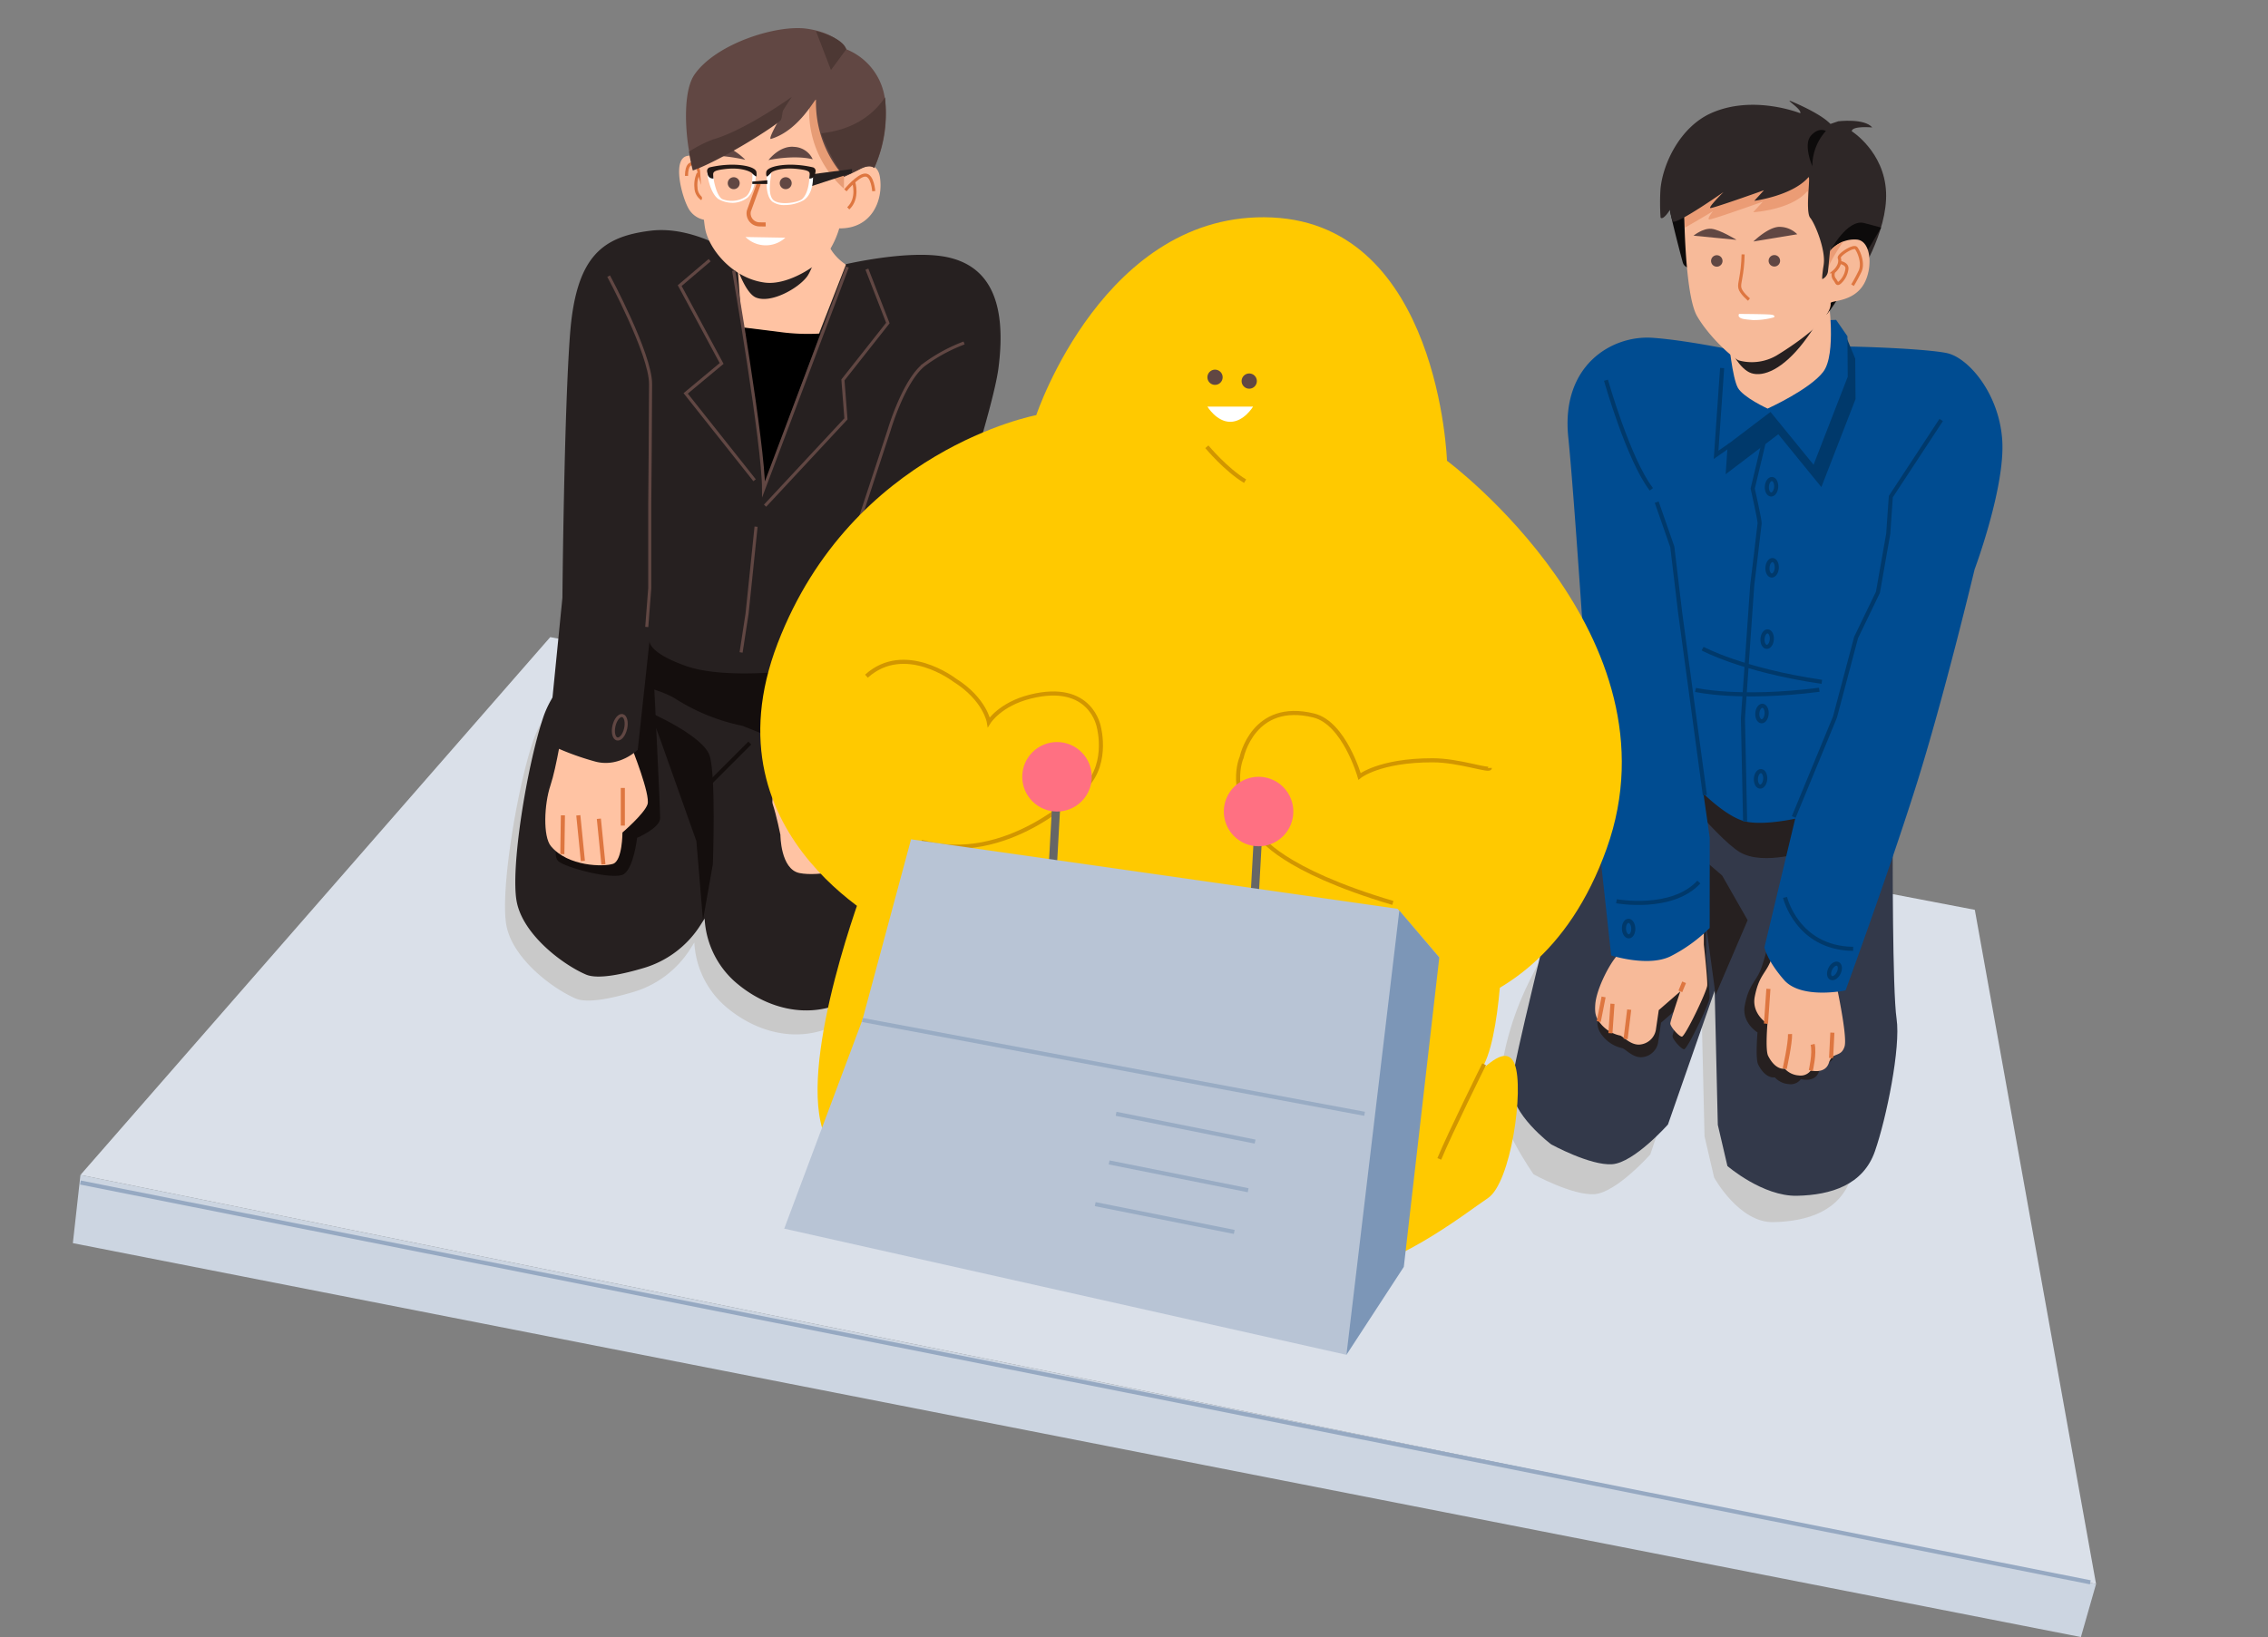 <svg xmlns="http://www.w3.org/2000/svg" width="554" height="400" viewBox="0 0 554 400">
  <rect x="0" y="0" width="554" height="400" fill="#808080" stroke="none"/>
  <g id="about_image-3" transform="translate(-158 -2774)">
    <rect id="Google_Privacy_on_Behance_4" data-name="Google Privacy on Behance 4" width="554" height="400" transform="translate(158 2774)" fill="#fff" opacity="0"/>
    <g id="Group_3585" data-name="Group 3585" transform="translate(30.798 675.865)">
      <g id="Group_3559" data-name="Group 3559" transform="translate(145 2122.75)">
        <path id="Path_12723" data-name="Path 12723" d="M261.74,2264.288,146.981,2395.705l492.351,99.951-29.615-164.734Z" transform="translate(-145.13 -2133.228)" fill="#dae0e9"/>
        <g id="Group_3558" data-name="Group 3558" transform="translate(348.264)">
          <g id="Group_3546" data-name="Group 3546" transform="translate(0 159.48)">
            <path id="Path_12724" data-name="Path 12724" d="M542.715,2304.495s-10.23,26.693-10.6,32-12.628,17.392-14.312,41.635c-.475,6.819,8.532,19.625,8.532,19.625s9.533,5.23,14.888,4.841,13.617-9.711,13.617-9.711l12.481-37.2.766,32.787,2.346,10.059s6.082,11.081,14.467,10.9,16.173-2.682,19.025-10.857,8.872-29.073,7.831-36-.945-41.174-.945-41.174l2.042-7.471-68.909-16.209Z" transform="translate(-517.786 -2294.908)" fill="#c9c9c9"/>
            <path id="Path_12725" data-name="Path 12725" d="M546.18,2301.476s-14.512,22.591-14.88,27.894-9.609,39.679-10.084,46.5,9.659,14.374,9.659,14.374,9.533,5.23,14.889,4.841,13.616-9.711,13.616-9.711l11.409-32.7.766,32.787,2.346,10.06s8.617,7.45,17,7.272,16.173-2.682,19.025-10.857,6.336-25.443,5.3-32.366-.945-41.174-.945-41.174l2.041-7.471-68.909-16.209Z" transform="translate(-518.01 -2294.71)" fill="#33394a"/>
            <path id="Path_12726" data-name="Path 12726" d="M558.876,2296.861s14.7,18.531,20.548,21.983,16.773-.357,16.773-.357l13.921-10.451-4.66-13.266Z" transform="translate(-520.489 -2294.714)" fill="#262020"/>
            <path id="Path_12727" data-name="Path 12727" d="M573.725,2355.04l-3.468-25.605-7.736-14.532,12.8,10.948,6.237,10.929Z" transform="translate(-520.728 -2296.038)" fill="#262020"/>
            <path id="Path_12728" data-name="Path 12728" d="M570.143,2336.461l.02,10.66s.936,8.439.831,9.954-5.441,12.563-6.2,12.51-2.873-2.483-2.82-3.241,2.447-7.823,2.447-7.823l-5.266,4.583-.721,4.9a4.366,4.366,0,0,1-4.052,3.525c-2.276.094-4.035-2.184-4.793-2.236a8.353,8.353,0,0,1-4.387-2.589c-1.41-1.621-1.735-2.662-1.552-5.056.259-3.4,3-8.989,4.983-11.453,2.128-2.646,7.45-8.617,7.45-8.617l2.041-7.47Z" transform="translate(-519.484 -2297.301)" fill="#262020"/>
          </g>
          <g id="Group_3557" data-name="Group 3557" transform="translate(16.839)">
            <g id="Group_3547" data-name="Group 3547" transform="translate(43.184 198.062)">
              <path id="Path_12729" data-name="Path 12729" d="M589.292,2338.272a109.484,109.484,0,0,1-2.912,11.183c-1.31,4.027-3.129,4.053-4.23,9.669-.831,4.237,3.1,6.62,3.1,6.62s-.554,6.425.166,7.839c1.879,3.688,4.053,3.128,4.053,3.128a5.082,5.082,0,0,0,3.443,1.663,3.075,3.075,0,0,0,2.931-1.219s3.492.954,4.4-1.829c.931-2.865,2.931-1.22,3.836-4s-2.92-19.417-2.92-19.417l2.008-8.4Z" transform="translate(-582.034 -2336.157)" fill="#262020"/>
              <path id="Path_12730" data-name="Path 12730" d="M591.894,2336.008a109.493,109.493,0,0,1-2.912,11.184c-1.31,4.026-3.129,4.052-4.23,9.668-.831,4.238,3.1,6.62,3.1,6.62s-.554,6.425.166,7.839c1.879,3.689,4.053,3.129,4.053,3.129a5.079,5.079,0,0,0,3.443,1.662,3.075,3.075,0,0,0,2.931-1.219s3.492.954,4.4-1.829c.931-2.864,2.931-1.22,3.836-4s-2.92-19.417-2.92-19.417l2.008-8.4Z" transform="translate(-582.205 -2336.008)" fill="#f7ba99"/>
              <line id="Line_884" data-name="Line 884" y1="8.498" x2="0.591" transform="translate(5.29 18.949)" fill="none" stroke="#de7640" stroke-miterlimit="10" stroke-width="1"/>
              <path id="Path_12731" data-name="Path 12731" d="M592.592,2376.559s1.391-6.206,1.3-8.449" transform="translate(-582.729 -2338.12)" fill="none" stroke="#de7640" stroke-miterlimit="10" stroke-width="1"/>
              <path id="Path_12732" data-name="Path 12732" d="M599.414,2377.179s1-4.2.443-6.374" transform="translate(-583.178 -2338.297)" fill="none" stroke="#de7640" stroke-miterlimit="10" stroke-width="1"/>
              <line id="Line_885" data-name="Line 885" y1="6.205" x2="0.313" transform="translate(21.192 29.641)" fill="none" stroke="#de7640" stroke-miterlimit="10" stroke-width="1"/>
            </g>
            <g id="Group_3548" data-name="Group 3548" transform="translate(6.735 193.2)">
              <path id="Path_12733" data-name="Path 12733" d="M569.557,2333.161l.021,10.659s.936,8.439.831,9.954-5.441,12.563-6.2,12.51-2.873-2.483-2.82-3.241,2.447-7.823,2.447-7.823l-5.267,4.583-.72,4.9a4.368,4.368,0,0,1-4.052,3.525c-2.277.093-4.035-2.184-4.793-2.237a8.355,8.355,0,0,1-4.388-2.589c-1.41-1.621-1.734-2.662-1.552-5.056.26-3.4,3-8.989,4.983-11.453,2.129-2.646,7.45-8.617,7.45-8.617l2.042-7.47Z" transform="translate(-543.02 -2330.804)" fill="#f7ba99"/>
              <line id="Line_886" data-name="Line 886" y1="7.171" x2="0.879" transform="translate(7.448 28.878)" fill="none" stroke="#de7640" stroke-miterlimit="10" stroke-width="1"/>
              <line id="Line_887" data-name="Line 887" y1="7.197" x2="0.5" transform="translate(3.739 27.452)" fill="none" stroke="#de7640" stroke-miterlimit="10" stroke-width="1"/>
              <line id="Line_888" data-name="Line 888" y1="6.008" x2="1.179" transform="translate(0.893 25.778)" fill="none" stroke="#de7640" stroke-miterlimit="10" stroke-width="1"/>
              <line id="Line_889" data-name="Line 889" y1="2.22" x2="0.916" transform="translate(20.818 22.197)" fill="none" stroke="#de7640" stroke-miterlimit="10" stroke-width="1"/>
            </g>
            <g id="Group_3552" data-name="Group 3552" transform="translate(0 48.085)">
              <g id="Group_3551" data-name="Group 3551">
                <path id="Path_12734" data-name="Path 12734" d="M581.787,2190.153s-15.4-3.472-25.246-4.156-22.372,6.655-20.553,24.29,6.292,88.265,6.292,88.265l4.185,38.354s8.933,2.9,14.447.243a37.751,37.751,0,0,0,9.618-6.944l.012-22.076-1.536-10.764s5.692,5.724,10.186,6.8,12.227-.673,12.227-.673l-7.516,31.45s.547,3.083,4.777,7.945,15.047,2.568,15.047,2.568,10.335-28.21,17.165-49.812,14.346-53.052,14.346-53.052,7.482-20.034,6.757-31.5-8.269-20.226-13.519-21.353-25.212-1.894-31.325-1.557S581.787,2190.153,581.787,2190.153Z" transform="translate(-535.81 -2176.16)" fill="#004c91"/>
                <path id="Path_12735" data-name="Path 12735" d="M576.586,2193.129l-1.474,21.213,12.859-9.764,10.521,12.911,8.346-21.5" transform="translate(-538.395 -2176.633)" fill="none" stroke="#004c91" stroke-miterlimit="10" stroke-width="1"/>
                <g id="Group_3549" data-name="Group 3549" transform="translate(36.285)">
                  <path id="Path_12736" data-name="Path 12736" d="M578.624,2198.038l-1.474,21.213,12.859-9.764L600.53,2222.4l8.346-21.5-.073-9.9-2.609-6.271-21.529,3.071Z" transform="translate(-574.814 -2176.08)" fill="#00396b"/>
                  <path id="Path_12737" data-name="Path 12737" d="M576.586,2192.353l-1.474,21.213,12.859-9.764,10.521,12.912,8.346-21.5-.073-9.9-2.767-4-21.371.8Z" transform="translate(-574.68 -2175.855)" fill="#004c91"/>
                  <path id="Path_12738" data-name="Path 12738" d="M578.117,2212.7l-3.467,2.423,1.474-21.213" transform="translate(-574.649 -2176.684)" fill="none" stroke="#00396b" stroke-miterlimit="10" stroke-width="1"/>
                  <path id="Path_12739" data-name="Path 12739" d="M577.951,2185.959s.884,9.2,2.241,11.575,7.26,5.072,7.26,5.072,10.218-4.618,13.564-8.953,1.264-18.182,1.264-18.182l-12.227.673-10.27,5.376Z" transform="translate(-574.867 -2175.471)" fill="#f7ba99"/>
                </g>
                <path id="Path_12740" data-name="Path 12740" d="M570.892,2300.6l-6.037-44.573-1.924-16.12-3.808-10.922" transform="translate(-537.343 -2178.991)" fill="none" stroke="#00396b" stroke-miterlimit="10" stroke-width="1"/>
                <path id="Path_12741" data-name="Path 12741" d="M594.956,2304.5l10.071-24.421,5.157-19.434,5.336-11.048,2.516-14.289.632-9.091,12.3-18.718" transform="translate(-539.701 -2177.578)" fill="none" stroke="#00396b" stroke-miterlimit="10" stroke-width="1"/>
                <g id="Group_3550" data-name="Group 3550" transform="translate(42.846 33.197)">
                  <path id="Path_12742" data-name="Path 12742" d="M587.276,2211l-3.221,13.479s1.747,7.733,1.694,8.491-1.81,15.1-1.81,15.1l-1.37,19.7-.9,12.879.535,25.16" transform="translate(-581.673 -2211.005)" fill="none" stroke="#00396b" stroke-miterlimit="10" stroke-width="1"/>
                  <path id="Path_12743" data-name="Path 12743" d="M590.356,2246.1c-.073,1.047-.64,1.858-1.268,1.815s-1.078-.928-1.005-1.973.641-1.859,1.269-1.815S590.429,2245.057,590.356,2246.1Z" transform="translate(-582.094 -2213.184)" fill="none" stroke="#00396b" stroke-miterlimit="10" stroke-width="1"/>
                  <path id="Path_12744" data-name="Path 12744" d="M589.06,2264.755c-.073,1.045-.641,1.858-1.269,1.814s-1.077-.927-1-1.973.64-1.858,1.268-1.814S589.133,2263.709,589.06,2264.755Z" transform="translate(-582.009 -2214.411)" fill="none" stroke="#00396b" stroke-miterlimit="10" stroke-width="1"/>
                  <path id="Path_12745" data-name="Path 12745" d="M587.707,2284.217c-.073,1.046-.641,1.859-1.268,1.815s-1.078-.927-1.005-1.973.641-1.858,1.268-1.815S587.78,2283.172,587.707,2284.217Z" transform="translate(-581.92 -2215.691)" fill="none" stroke="#00396b" stroke-miterlimit="10" stroke-width="1"/>
                  <path id="Path_12746" data-name="Path 12746" d="M587.334,2301.3c-.073,1.046-.641,1.859-1.268,1.815s-1.078-.927-1.005-1.973.641-1.858,1.269-1.815S587.407,2300.258,587.334,2301.3Z" transform="translate(-581.895 -2216.815)" fill="none" stroke="#00396b" stroke-miterlimit="10" stroke-width="1"/>
                  <path id="Path_12747" data-name="Path 12747" d="M590.2,2224.906c-.073,1.045-.641,1.858-1.268,1.814s-1.078-.927-1.005-1.973.641-1.858,1.268-1.814S590.273,2223.86,590.2,2224.906Z" transform="translate(-582.084 -2211.789)" fill="none" stroke="#00396b" stroke-miterlimit="10" stroke-width="1"/>
                </g>
                <path id="Path_12748" data-name="Path 12748" d="M545.856,2197.1s5.5,19.414,11.089,26.653" transform="translate(-536.471 -2176.894)" fill="none" stroke="#00396b" stroke-miterlimit="10" stroke-width="1"/>
                <path id="Path_12749" data-name="Path 12749" d="M571.126,2267.3s9.533,5.229,29.125,8.115" transform="translate(-538.133 -2181.512)" fill="none" stroke="#00396b" stroke-miterlimit="10" stroke-width="1"/>
                <path id="Path_12750" data-name="Path 12750" d="M569.271,2278.094s10.589,2.467,30.234-.035" transform="translate(-538.011 -2182.219)" fill="none" stroke="#00396b" stroke-miterlimit="10" stroke-width="1"/>
                <path id="Path_12751" data-name="Path 12751" d="M592.68,2332.36s2.946,12.385,16.635,12.575" transform="translate(-539.551 -2185.791)" fill="none" stroke="#00396b" stroke-miterlimit="10" stroke-width="1"/>
                <path id="Path_12752" data-name="Path 12752" d="M548.607,2333.041s13.531,2.463,20.118-4.692" transform="translate(-536.652 -2185.527)" fill="none" stroke="#00396b" stroke-miterlimit="10" stroke-width="1"/>
                <path id="Path_12753" data-name="Path 12753" d="M606.532,2351.97c-.462.941-1.295,1.479-1.86,1.2s-.646-1.266-.184-2.207,1.295-1.479,1.859-1.2S606.994,2351.029,606.532,2351.97Z" transform="translate(-540.308 -2186.931)" fill="none" stroke="#00396b" stroke-miterlimit="10" stroke-width="1"/>
                <path id="Path_12754" data-name="Path 12754" d="M550.558,2340.419c.033,1.048.568,1.882,1.2,1.863s1.113-.885,1.081-1.933-.568-1.881-1.2-1.863S550.526,2339.371,550.558,2340.419Z" transform="translate(-536.78 -2186.194)" fill="none" stroke="#00396b" stroke-miterlimit="10" stroke-width="1"/>
              </g>
              <path id="Path_12755" data-name="Path 12755" d="M578.2,2187.88s2.309,5.108,5.287,6.077,7.681-.989,12.7-7.492,6.094-10.995,6.094-10.995l-12.227.673-10.27,5.376-1.832,4.44Z" transform="translate(-538.582 -2175.471)" fill="#262020"/>
            </g>
            <g id="Group_3556" data-name="Group 3556" transform="translate(22.592)">
              <g id="Group_3555" data-name="Group 3555">
                <g id="Group_3554" data-name="Group 3554">
                  <path id="Path_12756" data-name="Path 12756" d="M606.263,2129.362s6.4-.782,8.287,1.51c0,0-4.874-.475-5.009.917,0,0,7.947,4.991,8.391,14.875s-6.977,21.109-6.977,21.109l-9.5.129.542-23.524,2.536-11.671-1.169-2.354Z" transform="translate(-562.72 -2124.344)" fill="#2e2727"/>
                  <path id="Path_12757" data-name="Path 12757" d="M604.326,2162.9s4.222-8.023,8.368-6.916l4.146,1.106s-12.16,20.694-13.414,21.274S604.326,2162.9,604.326,2162.9Z" transform="translate(-562.824 -2126.097)" fill="#0d0b0b"/>
                  <path id="Path_12758" data-name="Path 12758" d="M562.59,2152.114c-.04.532,1.921,8.428,3.129,12.849a1.8,1.8,0,0,0,2.657,1.068h0L565.294,2146Z" transform="translate(-560.163 -2125.447)" fill="#0d0b0b"/>
                  <g id="Group_3553" data-name="Group 3553" transform="translate(5.568 11.566)">
                    <path id="Path_12759" data-name="Path 12759" d="M566.292,2151.82s.121,20.4,3.129,25.608,8.872,10.363,10.19,10.832a12.027,12.027,0,0,0,9.254-1.207c2.989-1.817,13.482-8.527,13.193-12.772-.05-.732,5.637-.153,8.2-4.823,2.129-3.879,1.714-10.376-1.768-10.716a7.627,7.627,0,0,0-6.6,2.871l.235-16.846-13.943-8.386-22.227,4.5Z" transform="translate(-565.952 -2136.381)" fill="#f7ba99"/>
                    <path id="Path_12760" data-name="Path 12760" d="M584.4,2160.564s3.888-3.839,6.673-3.567a6.129,6.129,0,0,1,4.042,1.8Z" transform="translate(-567.165 -2137.736)" fill="#614743"/>
                    <path id="Path_12761" data-name="Path 12761" d="M568.749,2159.172l10.5,1.023s-4.032-2.5-6.121-2.7S568.749,2159.172,568.749,2159.172Z" transform="translate(-566.136 -2137.769)" fill="#614743"/>
                    <path id="Path_12762" data-name="Path 12762" d="M576.129,2165.94a1.4,1.4,0,1,1-1.256-1.528A1.4,1.4,0,0,1,576.129,2165.94Z" transform="translate(-566.438 -2138.225)" fill="#614743"/>
                    <path id="Path_12763" data-name="Path 12763" d="M591.18,2165.9a1.4,1.4,0,1,1-1.257-1.528A1.4,1.4,0,0,1,591.18,2165.9Z" transform="translate(-567.428 -2138.222)" fill="#614743"/>
                    <path id="Path_12764" data-name="Path 12764" d="M609.991,2171.593s.831-1.324,1.81-3.338-.3-4.948-.929-5.713-4.381,1.682-4.12,2.41c.485,1.353-.6,2.752-1.364,3.381a1.833,1.833,0,0,0,.178,1.775c.629.764.56,1.46,1.325.831a5.345,5.345,0,0,0,1.732-3.345c.135-1.393-1.953-1.6-1.953-1.6" transform="translate(-568.536 -2138.092)" fill="none" stroke="#de7640" stroke-miterlimit="10" stroke-width="0.75"/>
                    <path id="Path_12765" data-name="Path 12765" d="M581.655,2164.188c-.111,5.261-1.08,6.962-.8,8.2s2.234,2.833,2.234,2.833" transform="translate(-566.929 -2138.21)" fill="none" stroke="#de7640" stroke-miterlimit="10" stroke-width="0.75"/>
                    <path id="Path_12766" data-name="Path 12766" d="M580.622,2179.756s6.323.03,7.716.166.83.666.83.666a17.8,17.8,0,0,1-5.177.667c-2.089-.2-3.019-.245-3.425-.919C580.487,2180.2,580.622,2179.756,580.622,2179.756Z" transform="translate(-566.912 -2139.234)" fill="#fff"/>
                    <path id="Path_12767" data-name="Path 12767" d="M572.422,2153.823c.7.068,13.075-4.349,13.075-4.349l-2.36,2.581s9.186-.51,13.143-5.045c.65-.746-.407,4.177.85,5.705s3.842,7.994,3.3,11.511-.33,3.477-.33,3.477a2.42,2.42,0,0,0,1.381-1.913c.135-1.393,3.677-6.607,3.677-6.607s-2.438,1.1-3.02,2.125c-.165.187-.249.3-.249.3l.235-16.846-13.943-8.386-22.227,4.5.34,10.937s.079,1.216.181,4.011c3.69-2.092,6.849-4.029,6.849-4.029S571.726,2153.756,572.422,2153.823Z" transform="translate(-565.952 -2136.381)" fill="#eb9c75"/>
                  </g>
                  <path id="Path_12768" data-name="Path 12768" d="M602.322,2130.656c-1.417-2.98-10.6-6.655-10.6-6.655-.7-.068,2.952,2.169,2.514,3.056,0,0-11.5-4.634-21.788-.014-7.469,3.355-11.728,12.173-12.342,18.478a53.938,53.938,0,0,0,.018,7.031c.628.763,2.293-1.885,2.293-1.885s.424,2.852.841,2.894c1.672.162,12.234-7.243,12.234-7.243s-3.888,3.839-3.192,3.906,13.075-4.349,13.075-4.349l-2.36,2.581s9.254-1.207,13.211-5.742c.65-.746-.814,8.355.443,9.883s3.843,7.994,3.3,11.511-.329,3.477-.329,3.477a2.422,2.422,0,0,0,1.381-1.913c.135-1.393.475-4.874.475-4.874S605.559,2137.465,602.322,2130.656Z" transform="translate(-559.992 -2124)" fill="#2e2727"/>
                  <path id="Path_12769" data-name="Path 12769" d="M603.041,2131.9a12.812,12.812,0,0,0-3.305,8.6s-2.3-5.273-.326-7.477S603.041,2131.9,603.041,2131.9Z" transform="translate(-562.533 -2124.503)" fill="#0d0b0b"/>
                </g>
              </g>
            </g>
          </g>
        </g>
        <path id="Path_12770" data-name="Path 12770" d="M146.851,2404.958,145,2421.617l490.5,96.249,3.7-12.957Z" transform="translate(-145 -2142.482)" fill="#ccd5e1"/>
        <line id="Line_890" data-name="Line 890" x2="490.95" y2="97.682" transform="translate(1.851 264.328)" fill="none" stroke="#96a9c2" stroke-miterlimit="10" stroke-width="1"/>
        <path id="Path_12771" data-name="Path 12771" d="M509.791,2337s0,27.092-4.671,36.435c-1.868,3.737,5.138-6.073,7.474,0s-.934,28.961-6.539,32.7-24.29,18.684-39.237,18.684-87.817-32.7-87.817-32.7l6.54-50.448Z" transform="translate(-160.392 -2138.011)" fill="#ffc900"/>
        <path id="Path_12772" data-name="Path 12772" d="M513.229,2376s-8.355,16.836-10.951,23.132" transform="translate(-168.502 -2140.577)" fill="none" stroke="#d19600" stroke-miterlimit="10" stroke-width="1"/>
      </g>
      <g id="Group_3578" data-name="Group 3578" transform="translate(250.567 2105)">
        <path id="Path_12773" data-name="Path 12773" d="M283.316,2269.9s-14.489,8.049-18.513,20.123-8.049,37.026-6.44,45.075,11.269,15.294,16.9,17.708c2.889,1.239,8.953-.063,14.176-1.625a24.7,24.7,0,0,0,13.752-10.409l1.049-1.65a22.212,22.212,0,0,0,7.245,15.294c7.244,6.439,17.708,9.659,27.367,4.829s13.684-10.464,16.1-24.147-3.219-47.49-3.219-47.49l-24.953-18.513-35.416-1.61Z" transform="translate(-258 -2115.688)" fill="#c9c9c9"/>
        <g id="Group_3560" data-name="Group 3560" transform="translate(2.509 145.939)">
          <path id="Path_12774" data-name="Path 12774" d="M286,2263.629s-14.489,8.049-18.513,20.123-8.049,37.027-6.44,45.076,11.269,15.293,16.9,17.708c2.89,1.239,8.954-.063,14.177-1.625A24.694,24.694,0,0,0,305.88,2334.5l1.05-1.649a22.213,22.213,0,0,0,7.244,15.293c7.245,6.439,17.708,9.659,27.368,4.83s13.684-10.464,16.1-24.148-3.22-47.49-3.22-47.49l-24.952-18.513-35.417-1.61Z" transform="translate(-260.686 -2261.215)" fill="#262020"/>
          <path id="Path_12775" data-name="Path 12775" d="M330.759,2262.825l-35.417-1.61-8.049,2.414a52.218,52.218,0,0,0-6.975,4.888c4.657,6.629,15.9,7.369,21.061,10.809a48.731,48.731,0,0,0,16.1,6.438l28.172,11.27,11.556-5.5c-.8-6.013-1.495-10.193-1.495-10.193Z" transform="translate(-261.977 -2261.215)" fill="#140e0d"/>
          <path id="Path_12776" data-name="Path 12776" d="M308.848,2334.757l-1.61-19.319-8.855-24.952-2.415-6.439s12.879,5.634,14.489,10.464.805,26.562.805,26.562Z" transform="translate(-263.007 -2262.717)" fill="#140e0d"/>
          <path id="Path_12777" data-name="Path 12777" d="M272.61,2312.344s-2.414,5.634-.8,7.244,13.684,4.829,16.1,3.219,3.219-8.853,3.219-8.853,5.634-2.415,5.634-4.83-1.61-35.416-1.61-35.416l-16.9,19.318Z" transform="translate(-261.381 -2262.037)" fill="#140e0d"/>
        </g>
        <g id="Group_3577" data-name="Group 3577" transform="translate(9.836)">
          <g id="Group_3561" data-name="Group 3561" transform="translate(0 169.774)">
            <path id="Path_12778" data-name="Path 12778" d="M289.669,2292.849s4.591,11.478,3.826,13.773-6.121,6.886-6.121,6.886,0,6.886-2.3,7.651-11,.694-15.178-4.323c-1.96-2.352-1.655-10.214-.125-14.8s3.061-14.538,3.061-14.538l15.3-.765Z" transform="translate(-268.528 -2286.728)" fill="#ffc3a3"/>
            <line id="Line_891" data-name="Line 891" y1="9.2" transform="translate(18.935 15.89)" fill="none" stroke="#de7640" stroke-miterlimit="10" stroke-width="1"/>
            <line id="Line_892" data-name="Line 892" x2="1.115" y2="11.151" transform="translate(13.08 23.417)" fill="none" stroke="#de7640" stroke-miterlimit="10" stroke-width="1"/>
            <line id="Line_893" data-name="Line 893" x2="1.115" y2="11.151" transform="translate(8.063 22.581)" fill="none" stroke="#de7640" stroke-miterlimit="10" stroke-width="1"/>
            <line id="Line_894" data-name="Line 894" x1="0.139" y2="9.478" transform="translate(4.16 22.581)" fill="none" stroke="#de7640" stroke-miterlimit="10" stroke-width="1"/>
          </g>
          <g id="Group_3562" data-name="Group 3562" transform="translate(0.635 49.352)">
            <path id="Path_12779" data-name="Path 12779" d="M317.593,2165.462s-11.649-8.937-23.355-7.474-18.156,6.2-19.619,25.224-1.868,64.461-1.868,64.461l-3.543,35.664a66.346,66.346,0,0,0,11.706,4.39c5.853,1.463,10.243-2.927,10.243-2.927l2.927-27.071s-1.463,2.927,8.78,6.585,30,.731,30,.731l-6.584,23.412a16.456,16.456,0,0,0,7.317,5.853c5.121,2.2,13.169.732,13.169.732s30.3-86.6,32.49-103.424-2.634-24.9-12.145-27.093-26.158,1.869-26.158,1.869l-3.7,1.342Z" transform="translate(-269.208 -2157.827)" fill="#262020"/>
            <path id="Path_12780" data-name="Path 12780" d="M285.088,2169.87s10.243,19.022,10.243,26.338-.2,29.39-.2,29.39v20.486l-.731,9.512" transform="translate(-270.253 -2158.619)" fill="none" stroke="#614743" stroke-miterlimit="10" stroke-width="0.75"/>
            <path id="Path_12781" data-name="Path 12781" d="M339.3,2262.965l17.887-54.389s3.657-12.438,8.779-16.1a40.069,40.069,0,0,1,9.511-5.122" transform="translate(-273.819 -2159.769)" fill="none" stroke="#614743" stroke-miterlimit="10" stroke-width="0.75"/>
            <path id="Path_12782" data-name="Path 12782" d="M323.379,2235.4l-2.195,21.217-1.463,9.511" transform="translate(-272.531 -2162.929)" fill="none" stroke="#614743" stroke-miterlimit="10" stroke-width="0.75"/>
            <ellipse id="Ellipse_267" data-name="Ellipse 267" cx="2.927" cy="1.463" rx="2.927" ry="1.463" transform="translate(15.487 124.019) rotate(-77.269)" fill="none" stroke="#614743" stroke-miterlimit="10" stroke-width="0.75"/>
            <path id="Path_12783" data-name="Path 12783" d="M337.876,2295.036c-.356,1.577-1.284,2.71-2.072,2.532s-1.139-1.6-.783-3.177,1.285-2.71,2.073-2.533S338.232,2293.46,337.876,2295.036Z" transform="translate(-273.528 -2166.642)" fill="none" stroke="#614743" stroke-miterlimit="10" stroke-width="0.75"/>
          </g>
          <g id="Group_3563" data-name="Group 3563" transform="translate(45.631 41.703)">
            <path id="Path_12784" data-name="Path 12784" d="M317.372,2157.791l1.463,10.243.732,10.243,2.927,16.828,10.974.731,11.707-30-.135-.091a12.138,12.138,0,0,1-5.2-7.863l-1.253-6.68Z" transform="translate(-317.372 -2149.743)" fill="#ffc3a3"/>
            <path id="Path_12785" data-name="Path 12785" d="M317.372,2157.688l.573,5.729a14.06,14.06,0,0,0,.8,3.476c.864,2.338,2.525,6.108,4.483,6.891,3.658,1.464,10.243-2.194,12.438-5.121s6.584-19.023,6.584-19.023Z" transform="translate(-317.372 -2149.64)" fill="#262020"/>
          </g>
          <g id="Group_3575" data-name="Group 3575" transform="translate(32.683)">
            <g id="Group_3568" data-name="Group 3568">
              <g id="Group_3567" data-name="Group 3567">
                <g id="Group_3566" data-name="Group 3566">
                  <g id="Group_3565" data-name="Group 3565">
                    <g id="Group_3564" data-name="Group 3564">
                      <path id="Path_12786" data-name="Path 12786" d="M311,2141.961s-2.118-4.415-5.644-3.5-1.207,9.938.5,12.887a5.559,5.559,0,0,0,4.832,2.785l2.4-5.809-1.671-4.895Z" transform="translate(-303.512 -2107.193)" fill="#ffc3a3"/>
                      <path id="Path_12787" data-name="Path 12787" d="M305.439,2143.449c.05-2.918,1.037-3.1,1.8-2.888,1.363.37.951,1.868,2.435,5.711" transform="translate(-303.639 -2107.335)" fill="none" stroke="#de7640" stroke-miterlimit="10" stroke-width="0.75"/>
                      <path id="Path_12788" data-name="Path 12788" d="M308.506,2142.958a6.669,6.669,0,0,0-.584,3.5,3.394,3.394,0,0,0,1.489,2.767" transform="translate(-303.8 -2107.497)" fill="none" stroke="#de7640" stroke-miterlimit="10" stroke-width="0.75"/>
                      <path id="Path_12789" data-name="Path 12789" d="M345.107,2141.458s6.893-4.748,7.765,1.106-2.163,12.613-9.945,12.479a21.9,21.9,0,0,1-2.754,5.938c-1.839,2.758-9.511,8.048-15.364,7.317-8.019-1-13.744-8.289-14.634-13.17s-2.091-28.936-2.091-28.936l28.6-4.341,5.787,3.018Z" transform="translate(-303.813 -2106.109)" fill="#ffc3a3"/>
                      <path id="Path_12790" data-name="Path 12790" d="M346,2145.138a25.415,25.415,0,0,1-8.113-23.353c.816-4.991,3.684-2.024,3.684-2.024s2.785,7.833,3.741,8.822S346,2145.138,346,2145.138Z" transform="translate(-305.749 -2105.914)" fill="#e79c75"/>
                      <path id="Path_12791" data-name="Path 12791" d="M344.471,2110.177a15.231,15.231,0,0,1,9.51,12.814,31.182,31.182,0,0,1-2.7,16.21s-.826-1.11-3.418.227-3.925,1.879-3.925,1.879a27.283,27.283,0,0,1-6.871-18.746c.017-.974-3.919,7.4-10.974,9.511-.932.279,2.194-5.121,2.194-5.121s-13.294,8.707-21.126,11.491c-.938.334-3.762-16.321.23-22.091,5.221-7.548,20.084-12.253,27.438-11.2C342.592,2106.252,344.471,2110.177,344.471,2110.177Z" transform="translate(-303.631 -2105)" fill="#614743"/>
                      <path id="Path_12792" data-name="Path 12792" d="M356.229,2123.142l.021.006a34.224,34.224,0,0,1-2.647,17.245s-.826-1.11-3.418.227-3.925,1.879-3.925,1.879a45.243,45.243,0,0,1-5.6-10.6C349.362,2130.967,353.938,2126.591,356.229,2123.142Z" transform="translate(-305.956 -2106.194)" fill="#4d3834"/>
                      <path id="Path_12793" data-name="Path 12793" d="M337.689,2139.091a5.259,5.259,0,0,0-4.528-3.027c-3.568-.387-6.277,3.23-6.277,3.23S332.987,2137.956,337.689,2139.091Z" transform="translate(-305.05 -2107.042)" fill="#614743"/>
                      <path id="Path_12794" data-name="Path 12794" d="M319.995,2139.185s-3.333-3.484-6.686-3.573a5.835,5.835,0,0,0-4.978,2.8S312.446,2137.511,319.995,2139.185Z" transform="translate(-303.829 -2107.014)" fill="#614743"/>
                      <path id="Path_12795" data-name="Path 12795" d="M316.23,2145.436a1.459,1.459,0,1,0,1.484-1.434A1.459,1.459,0,0,0,316.23,2145.436Z" transform="translate(-304.349 -2107.566)" fill="#614743"/>
                      <path id="Path_12796" data-name="Path 12796" d="M329.824,2145.436a1.459,1.459,0,1,0,1.484-1.434A1.458,1.458,0,0,0,329.824,2145.436Z" transform="translate(-305.243 -2107.566)" fill="#614743"/>
                      <path id="Path_12797" data-name="Path 12797" d="M353.914,2147.365s-.271-3.9-2.047-3.927-4.868,3.726-4.868,3.726" transform="translate(-306.373 -2107.529)" fill="none" stroke="#de7640" stroke-miterlimit="10" stroke-width="0.75"/>
                      <path id="Path_12798" data-name="Path 12798" d="M349.039,2145.2s1.343,4.029-1.3,6.484" transform="translate(-306.421 -2107.645)" fill="none" stroke="#de7640" stroke-miterlimit="10" stroke-width="0.75"/>
                    </g>
                  </g>
                  <path id="Path_12799" data-name="Path 12799" d="M346.706,2110.228l-3.748,5.066-3.658-9.511S345.783,2107.293,346.706,2110.228Z" transform="translate(-305.866 -2105.052)" fill="#4d3834"/>
                </g>
              </g>
              <path id="Path_12800" data-name="Path 12800" d="M312,2133.378c7.882-2.247,19.225-10.4,19.225-10.4s-1.036,1.543-2.061,3.192c-.44.707-.189,2.163-.83,2.7-3.138,2.611-15.13,9.918-21.3,12.112a38.106,38.106,0,0,1-.919-4.6A29.017,29.017,0,0,1,312,2133.378Z" transform="translate(-303.684 -2106.183)" fill="#4d3834"/>
            </g>
            <path id="Path_12801" data-name="Path 12801" d="M330.6,2159.809l-9.728-.167a7.054,7.054,0,0,0,9.728.167Z" transform="translate(-304.654 -2108.594)" fill="#fff"/>
            <path id="Path_12802" data-name="Path 12802" d="M325.854,2155.645c-.677.013-1.334-.008-1.53-.01a2.682,2.682,0,0,1-2.573-3.276l2.424-6.643" transform="translate(-304.708 -2107.678)" fill="none" stroke="#de7640" stroke-miterlimit="10" stroke-width="1"/>
            <g id="Group_3574" data-name="Group 3574" transform="translate(6.842 33.372)">
              <path id="Path_12803" data-name="Path 12803" d="M338.031,2146.069l9.966-3.241.017-.973-9.933,1.3Z" transform="translate(-312.625 -2140.796)" fill="#262020"/>
              <g id="Group_3573" data-name="Group 3573">
                <g id="Group_3570" data-name="Group 3570" transform="translate(14.418)">
                  <g id="Group_3569" data-name="Group 3569" transform="translate(0.109 1.046)">
                    <path id="Path_12804" data-name="Path 12804" d="M330.9,2150.657a9.328,9.328,0,0,0,4.559-1.192c3.055-2.107,2.138-7.464,2.136-7.623l-.769,1.827c0,.037.055,3.724-1.692,5.472-.908.907-5.462,1.66-7.045.338-1.855-1.551-.235-7.162-.606-6.718h-.919c-.039.2-.832,5.347,1.231,7.071A4.986,4.986,0,0,0,330.9,2150.657Z" transform="translate(-326.386 -2141.842)" fill="#fff"/>
                  </g>
                  <path id="Path_12805" data-name="Path 12805" d="M338.329,2142.468a.921.921,0,0,0-.605-1.088,25.074,25.074,0,0,0-5.4-.658c-3.193,0-5.913.7-6.031,1.832s.269,1.053.269,1.053a10.663,10.663,0,0,0,.919-.919c.354-.423,2.65-1.343,6.435-.919s2.9.926,2.9,2.335a1.3,1.3,0,0,0,1.419-1.127C338.272,2142.781,338.3,2142.613,338.329,2142.468Z" transform="translate(-326.269 -2140.722)" fill="#221815"/>
                </g>
                <g id="Group_3572" data-name="Group 3572">
                  <g id="Group_3571" data-name="Group 3571" transform="translate(0 1.966)">
                    <path id="Path_12806" data-name="Path 12806" d="M317.271,2150.18a6.075,6.075,0,0,0,3.365-1.2c2.046-1.71,2.158-5.95,2.151-6.152h-.918c0,.047.347,4.233-1.527,5.8a6.261,6.261,0,0,1-5.829.636c-1.248-.711-2.075-4.17-2.155-5.545l-1.522-.89c.012.211.574,4.856,2.758,6.435A7.032,7.032,0,0,0,317.271,2150.18Z" transform="translate(-310.836 -2142.826)" fill="#fff"/>
                  </g>
                  <path id="Path_12807" data-name="Path 12807" d="M310.853,2142.468a.921.921,0,0,1,.605-1.088,25.082,25.082,0,0,1,5.4-.658c3.193,0,5.913.7,6.031,1.832s-.1,1.053-.1,1.053a4.219,4.219,0,0,1-.96-.772c-.355-.422-2.609-1.49-6.394-1.067s-3.067.926-3.067,2.335a1.3,1.3,0,0,1-1.419-1.127C310.91,2142.781,310.879,2142.613,310.853,2142.468Z" transform="translate(-310.836 -2140.722)" fill="#221815"/>
                </g>
                <path id="Path_12808" data-name="Path 12808" d="M322.645,2145.713h3.677v-.919l-3.677.328Z" transform="translate(-311.613 -2140.99)" fill="#221815"/>
              </g>
            </g>
          </g>
          <path id="Path_12809" data-name="Path 12809" d="M320.5,2183.316l5.122,38.045,13.535-36.582a50.855,50.855,0,0,1-9.878-.365Z" transform="translate(-271.947 -2110.152)"/>
          <g id="Group_3576" data-name="Group 3576" transform="translate(32.827 56.702)">
            <path id="Path_12810" data-name="Path 12810" d="M317.763,2168.375s7.317,42.435,7.317,53.409l20.464-54.284" transform="translate(-304.594 -2165.813)" fill="none" stroke="#614743" stroke-miterlimit="10" stroke-width="0.75"/>
            <path id="Path_12811" data-name="Path 12811" d="M310.983,2165.695l-7.316,6.219,10.243,19.022-8.78,7.316,16.828,21.218" transform="translate(-303.667 -2165.695)" fill="none" stroke="#614743" stroke-miterlimit="10" stroke-width="0.75"/>
          </g>
          <path id="Path_12812" data-name="Path 12812" d="M350.862,2168.044l5.122,13.17-10.975,13.9.732,9.512-19.754,21.218" transform="translate(-272.308 -2109.147)" fill="none" stroke="#614743" stroke-miterlimit="10" stroke-width="0.75"/>
        </g>
        <path id="Path_12813" data-name="Path 12813" d="M332.664,2297s-5.605,7.474-4.671,10.277,1.868,7.474,1.868,7.474,0,8.408,4.671,9.342,14.013-.934,14.013-3.737-1.868-19.618-1.868-19.618Z" transform="translate(-262.597 -2117.63)" fill="#ffc3a3"/>
        <path id="Path_12814" data-name="Path 12814" d="M310,2303.21,321.211,2292" transform="translate(-261.421 -2117.301)" fill="none" stroke="#140e0d" stroke-miterlimit="10" stroke-width="1"/>
      </g>
      <g id="Group_3584" data-name="Group 3584" transform="translate(312.912 2151.219)">
        <g id="Group_3580" data-name="Group 3580">
          <path id="Path_12815" data-name="Path 12815" d="M358.714,2329.159s-48.3-22.294-29.725-70.6c18.2-47.33,63.165-55.735,63.165-55.735s16.721-50.162,57.593-48.3,42.73,59.45,42.73,59.45,57.592,42.73,39.014,94.749-66.882,40.872-66.882,40.872Z" transform="translate(-324.735 -2154.473)" fill="#ffc900"/>
          <path id="Path_12816" data-name="Path 12816" d="M511.169,2297.554c0,.934-7.474-1.868-14.013-1.868-13.012,0-17.821,3.932-17.821,3.932s-3.715-13.005-11.147-14.863c-14.863-3.716-17.655,10.233-17.655,10.233s-3.825,8.171,4.583,19.381c0,0,4.931,8.051,32.36,16.171" transform="translate(-332.953 -2163.001)" fill="none" stroke="#d19600" stroke-miterlimit="10" stroke-width="1"/>
          <path id="Path_12817" data-name="Path 12817" d="M352.5,2274.253c9.342-8.408,21.487.934,21.487.934,7.474,4.671,8.408,10.276,8.408,10.276s2.714-4.359,10.145-6.217c14.862-3.716,16.721,7.432,16.721,7.432s2.787,10.218-4.645,15.791c0,0-17.816,18.189-38.7,12.27" transform="translate(-326.562 -2162.121)" fill="none" stroke="#d19600" stroke-miterlimit="10" stroke-width="1"/>
          <g id="Group_3579" data-name="Group 3579" transform="translate(109.225 37.239)">
            <path id="Path_12818" data-name="Path 12818" d="M445.367,2196.191a1.858,1.858,0,1,1-1.858-1.857A1.858,1.858,0,0,1,445.367,2196.191Z" transform="translate(-441.651 -2194.334)" fill="#614743"/>
            <path id="Path_12819" data-name="Path 12819" d="M454.31,2197.191a1.858,1.858,0,1,1-1.858-1.857A1.858,1.858,0,0,1,454.31,2197.191Z" transform="translate(-442.239 -2194.4)" fill="#614743"/>
            <path id="Path_12820" data-name="Path 12820" d="M441.651,2204s2.23,3.715,5.574,3.715S452.8,2204,452.8,2204Z" transform="translate(-441.651 -2194.97)" fill="#fff"/>
          </g>
          <path id="Path_12821" data-name="Path 12821" d="M351.192,2329s-15.888,41.551-10.276,59.79c3.737,12.145,2.8,17.75,15.882,19.619s32.7-37.836,32.7-37.836l.934-23.823Z" transform="translate(-325.721 -2165.954)" fill="#ffc900"/>
        </g>
        <g id="Group_3581" data-name="Group 3581" transform="translate(60.477 124.712)">
          <line id="Line_895" data-name="Line 895" x1="1.698" y2="30.561" transform="translate(10.308 15.401)" fill="none" stroke="#666" stroke-miterlimit="10" stroke-width="2"/>
          <circle id="Ellipse_268" data-name="Ellipse 268" cx="8.489" cy="8.489" r="8.489" transform="translate(0 12.006) rotate(-45)" fill="#ff7082"/>
        </g>
        <g id="Group_3582" data-name="Group 3582" transform="translate(109.715 133.201)">
          <line id="Line_896" data-name="Line 896" y1="30.561" x2="1.698" transform="translate(10.308 15.401)" fill="none" stroke="#666" stroke-miterlimit="10" stroke-width="2"/>
          <circle id="Ellipse_269" data-name="Ellipse 269" cx="8.489" cy="8.489" r="8.489" transform="translate(0 12.006) rotate(-45)" fill="#ff7082"/>
        </g>
        <g id="Group_3583" data-name="Group 3583" transform="translate(5.853 151.998)">
          <path id="Path_12822" data-name="Path 12822" d="M361.975,2317.174l-11.885,44.144L331,2412.3l137.33,30.829,22.681-97.094-10.187-11.885Z" transform="translate(-331 -2317.174)" fill="#b8c4d5"/>
          <path id="Path_12823" data-name="Path 12823" d="M490.919,2335.8,478,2444.356l14.013-21.487,8.668-75.607Z" transform="translate(-340.67 -2318.399)" fill="#7c96b7"/>
          <line id="Line_897" data-name="Line 897" x2="122.669" y2="22.921" transform="translate(19.091 44.144)" fill="none" stroke="#99acc4" stroke-miterlimit="10" stroke-width="1"/>
          <line id="Line_898" data-name="Line 898" x2="33.957" y2="6.791" transform="translate(81.062 67.065)" fill="none" stroke="#99acc4" stroke-miterlimit="10" stroke-width="1"/>
          <line id="Line_899" data-name="Line 899" x2="33.957" y2="6.791" transform="translate(79.364 78.95)" fill="none" stroke="#99acc4" stroke-miterlimit="10" stroke-width="1"/>
          <line id="Line_900" data-name="Line 900" x2="33.957" y2="6.791" transform="translate(75.968 89.137)" fill="none" stroke="#99acc4" stroke-miterlimit="10" stroke-width="1"/>
        </g>
        <path id="Path_12824" data-name="Path 12824" d="M441.5,2214.5s4.671,5.605,9.342,8.408" transform="translate(-332.416 -2158.422)" fill="none" stroke="#d19600" stroke-miterlimit="10" stroke-width="1"/>
      </g>
    </g>
  </g>
</svg>
